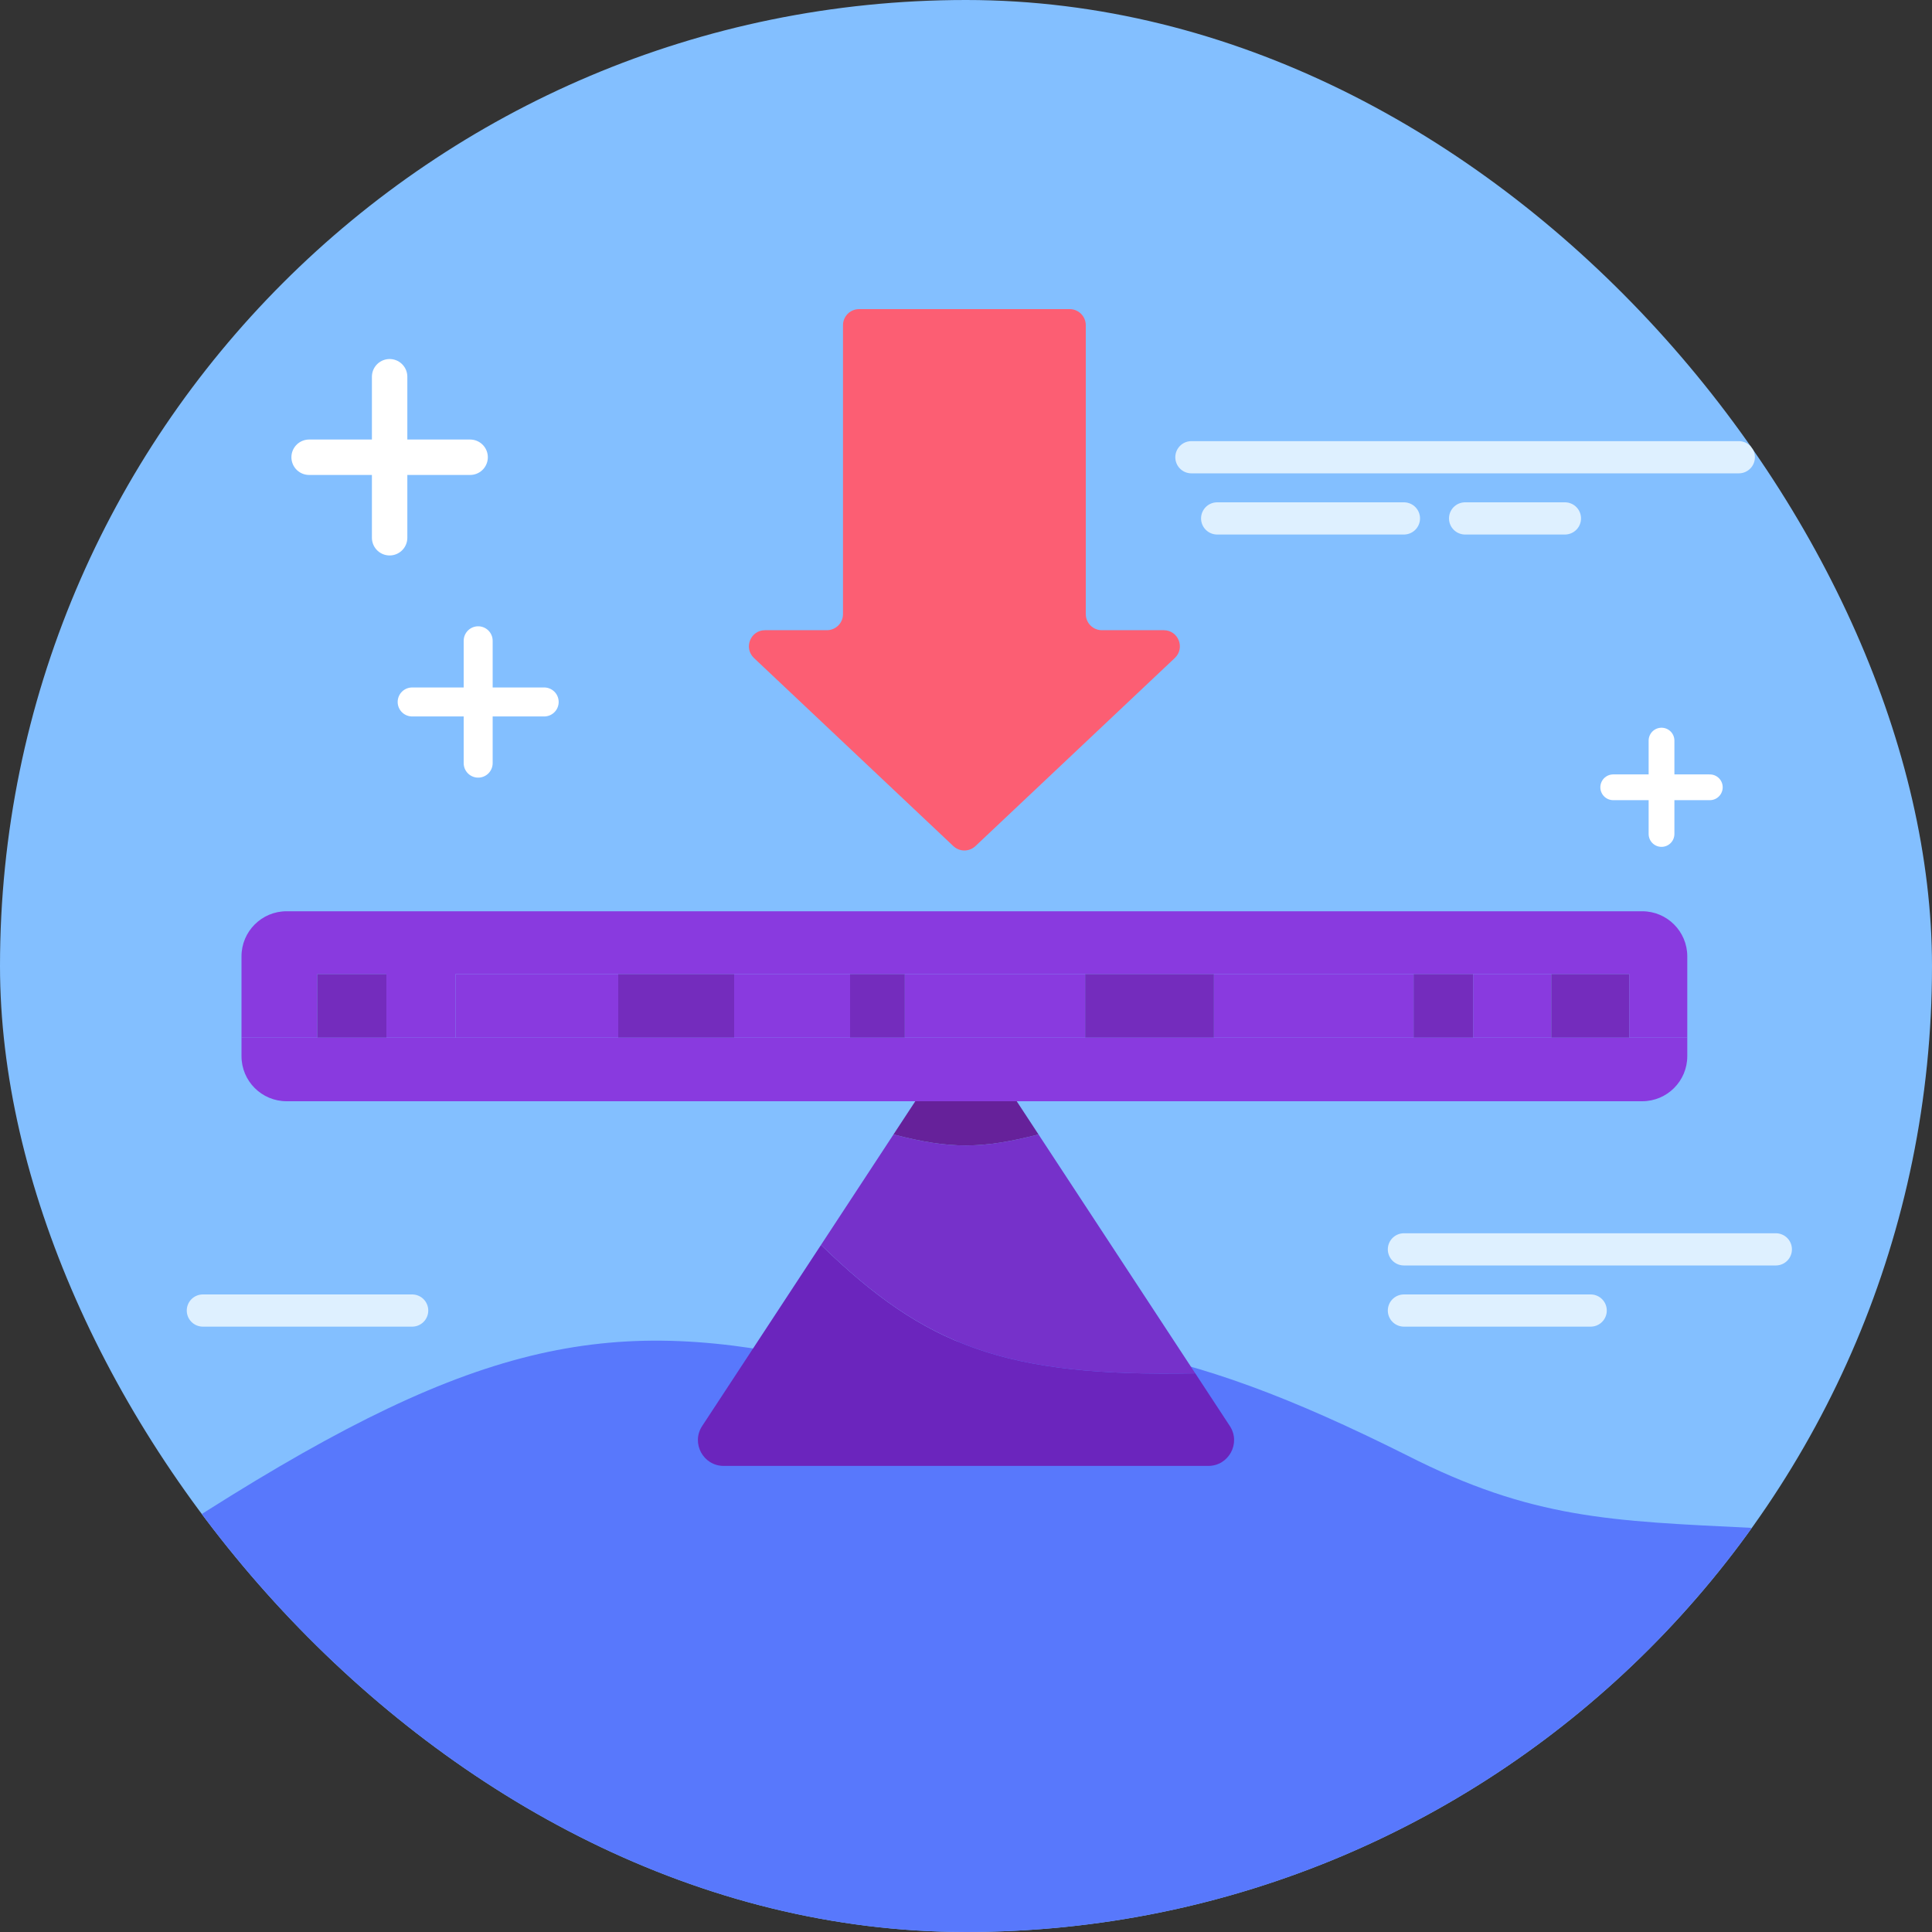 <svg width="600" height="600" viewBox="0 0 600 600" fill="none" xmlns="http://www.w3.org/2000/svg">
<rect x="0" y="0" width="600" height="600" fill="#333333" stroke="none"/>
<g clip-path="url(#clip0_1741_2803)">
<rect width="600" height="600" rx="300" fill="#83BFFF"/>
<path d="M261.801 190.716V101C261.801 98.239 264.04 96 266.801 96H332.199C334.96 96 337.199 98.239 337.199 101V190.716C337.199 193.477 339.437 195.716 342.199 195.716H361.414C365.939 195.716 368.136 201.247 364.845 204.353L302.931 262.763C301.005 264.58 297.995 264.58 296.069 262.763L234.155 204.353C230.864 201.247 233.061 195.716 237.586 195.716H256.801C259.563 195.716 261.801 193.477 261.801 190.716Z" fill="#FC5E73"/>
<path d="M114.5 535.791C165.548 576.006 229.972 600 300 600C376.354 600 446.045 571.476 499 524.502C515.814 509.587 530.94 492.812 544.057 474.5C500.521 472.36 475.944 471.812 437 452C366.104 416.51 325.532 409.272 251.5 422C185.727 408.007 143.349 418.037 55.944 474.5C72.482 497.59 92.217 518.236 114.5 535.791Z" fill="#5878FC"/>
<path d="M218.064 442.861C214.572 448.181 218.389 455.25 224.752 455.25H375.248C381.612 455.25 385.428 448.181 381.937 442.861L371.2 426.5C312.231 427.671 287.412 418.184 254.967 386.625L218.064 442.861Z" fill="#6B25BD"/>
<path fill-rule="evenodd" clip-rule="evenodd" d="M322.517 352.312C304.933 356.825 295.065 356.9 277.484 352.312L254.967 386.625C287.412 418.184 312.231 427.671 371.2 426.5L322.517 352.312Z" fill="#7631CA"/>
<path d="M306.689 328.192C303.529 323.378 296.471 323.378 293.312 328.192L277.484 352.312C295.065 356.9 304.933 356.825 322.517 352.312L306.689 328.192Z" fill="#66219A"/>
<path d="M75 328C75 335.732 81.268 342 89 342H510C517.732 342 524 335.732 524 328V322.25H506H481.75H457.5H439H377H337H281H264H228H192H141.5H120H98.5H75V328Z" fill="#893ADF"/>
<path d="M457.5 302.5V322.25H481.75V302.5H457.5Z" fill="#893ADF"/>
<path d="M377 302.5V322.25H439V302.5H377Z" fill="#893ADF"/>
<path d="M281 302.5V322.25H337V302.5H281Z" fill="#893ADF"/>
<path d="M264 322.25V302.5H228V322.25H264Z" fill="#893ADF"/>
<path fill-rule="evenodd" clip-rule="evenodd" d="M75 297C75 289.268 81.268 283 89 283H510C517.732 283 524 289.268 524 297V302.5V322.25H506V302.5H481.75H457.5H439H377H337H281H264H228H192H141.5V322.25H120V302.5H98.5V322.25H75V302.5V297Z" fill="#893ADF"/>
<path d="M141.5 302.5V322.25H192V302.5H141.5Z" fill="#893ADF"/>
<path d="M98.5 302.5V322.25H120V302.5H98.5Z" fill="#742CBD"/>
<path d="M192 302.5V322.25H228V302.5H192Z" fill="#742CBD"/>
<path d="M281 322.25V302.5H264V322.25H281Z" fill="#742CBD"/>
<path d="M377 322.25V302.5H337V322.25H377Z" fill="#742CBD"/>
<path d="M457.5 322.25V302.5H439V322.25H457.5Z" fill="#742CBD"/>
<path d="M506 322.25V302.5H481.75V322.25H506Z" fill="#742CBD"/>
<path d="M516 230V244.5M516 259V244.5M501 244.5H516M531 244.5H516" stroke="white" stroke-width="8" stroke-linecap="round"/>
<path d="M121 117V142M121 167V142M96 142H121M146 142H121" stroke="white" stroke-width="11" stroke-linecap="round" stroke-linejoin="round"/>
<path d="M148.5 199V218M148.5 237V218M128 218H148.5M169 218H148.5" stroke="white" stroke-width="9" stroke-linecap="round"/>
<path d="M436 388H551.5" stroke="#DEF0FF" stroke-width="10" stroke-linecap="round"/>
<path d="M370 142L540 142" stroke="#DEF0FF" stroke-width="10" stroke-linecap="round"/>
<path d="M63 407H128" stroke="#DEF0FF" stroke-width="10" stroke-linecap="round"/>
<path d="M436 407H494" stroke="#DEF0FF" stroke-width="10" stroke-linecap="round"/>
<path d="M455 161H486" stroke="#DEF0FF" stroke-width="10" stroke-linecap="round"/>
<path d="M378 161H436" stroke="#DEF0FF" stroke-width="10" stroke-linecap="round"/>
</g>
<defs>
<clipPath id="clip0_1741_2803">
<rect width="600" height="600" rx="300" fill="white"/>
</clipPath>
</defs>
</svg>
